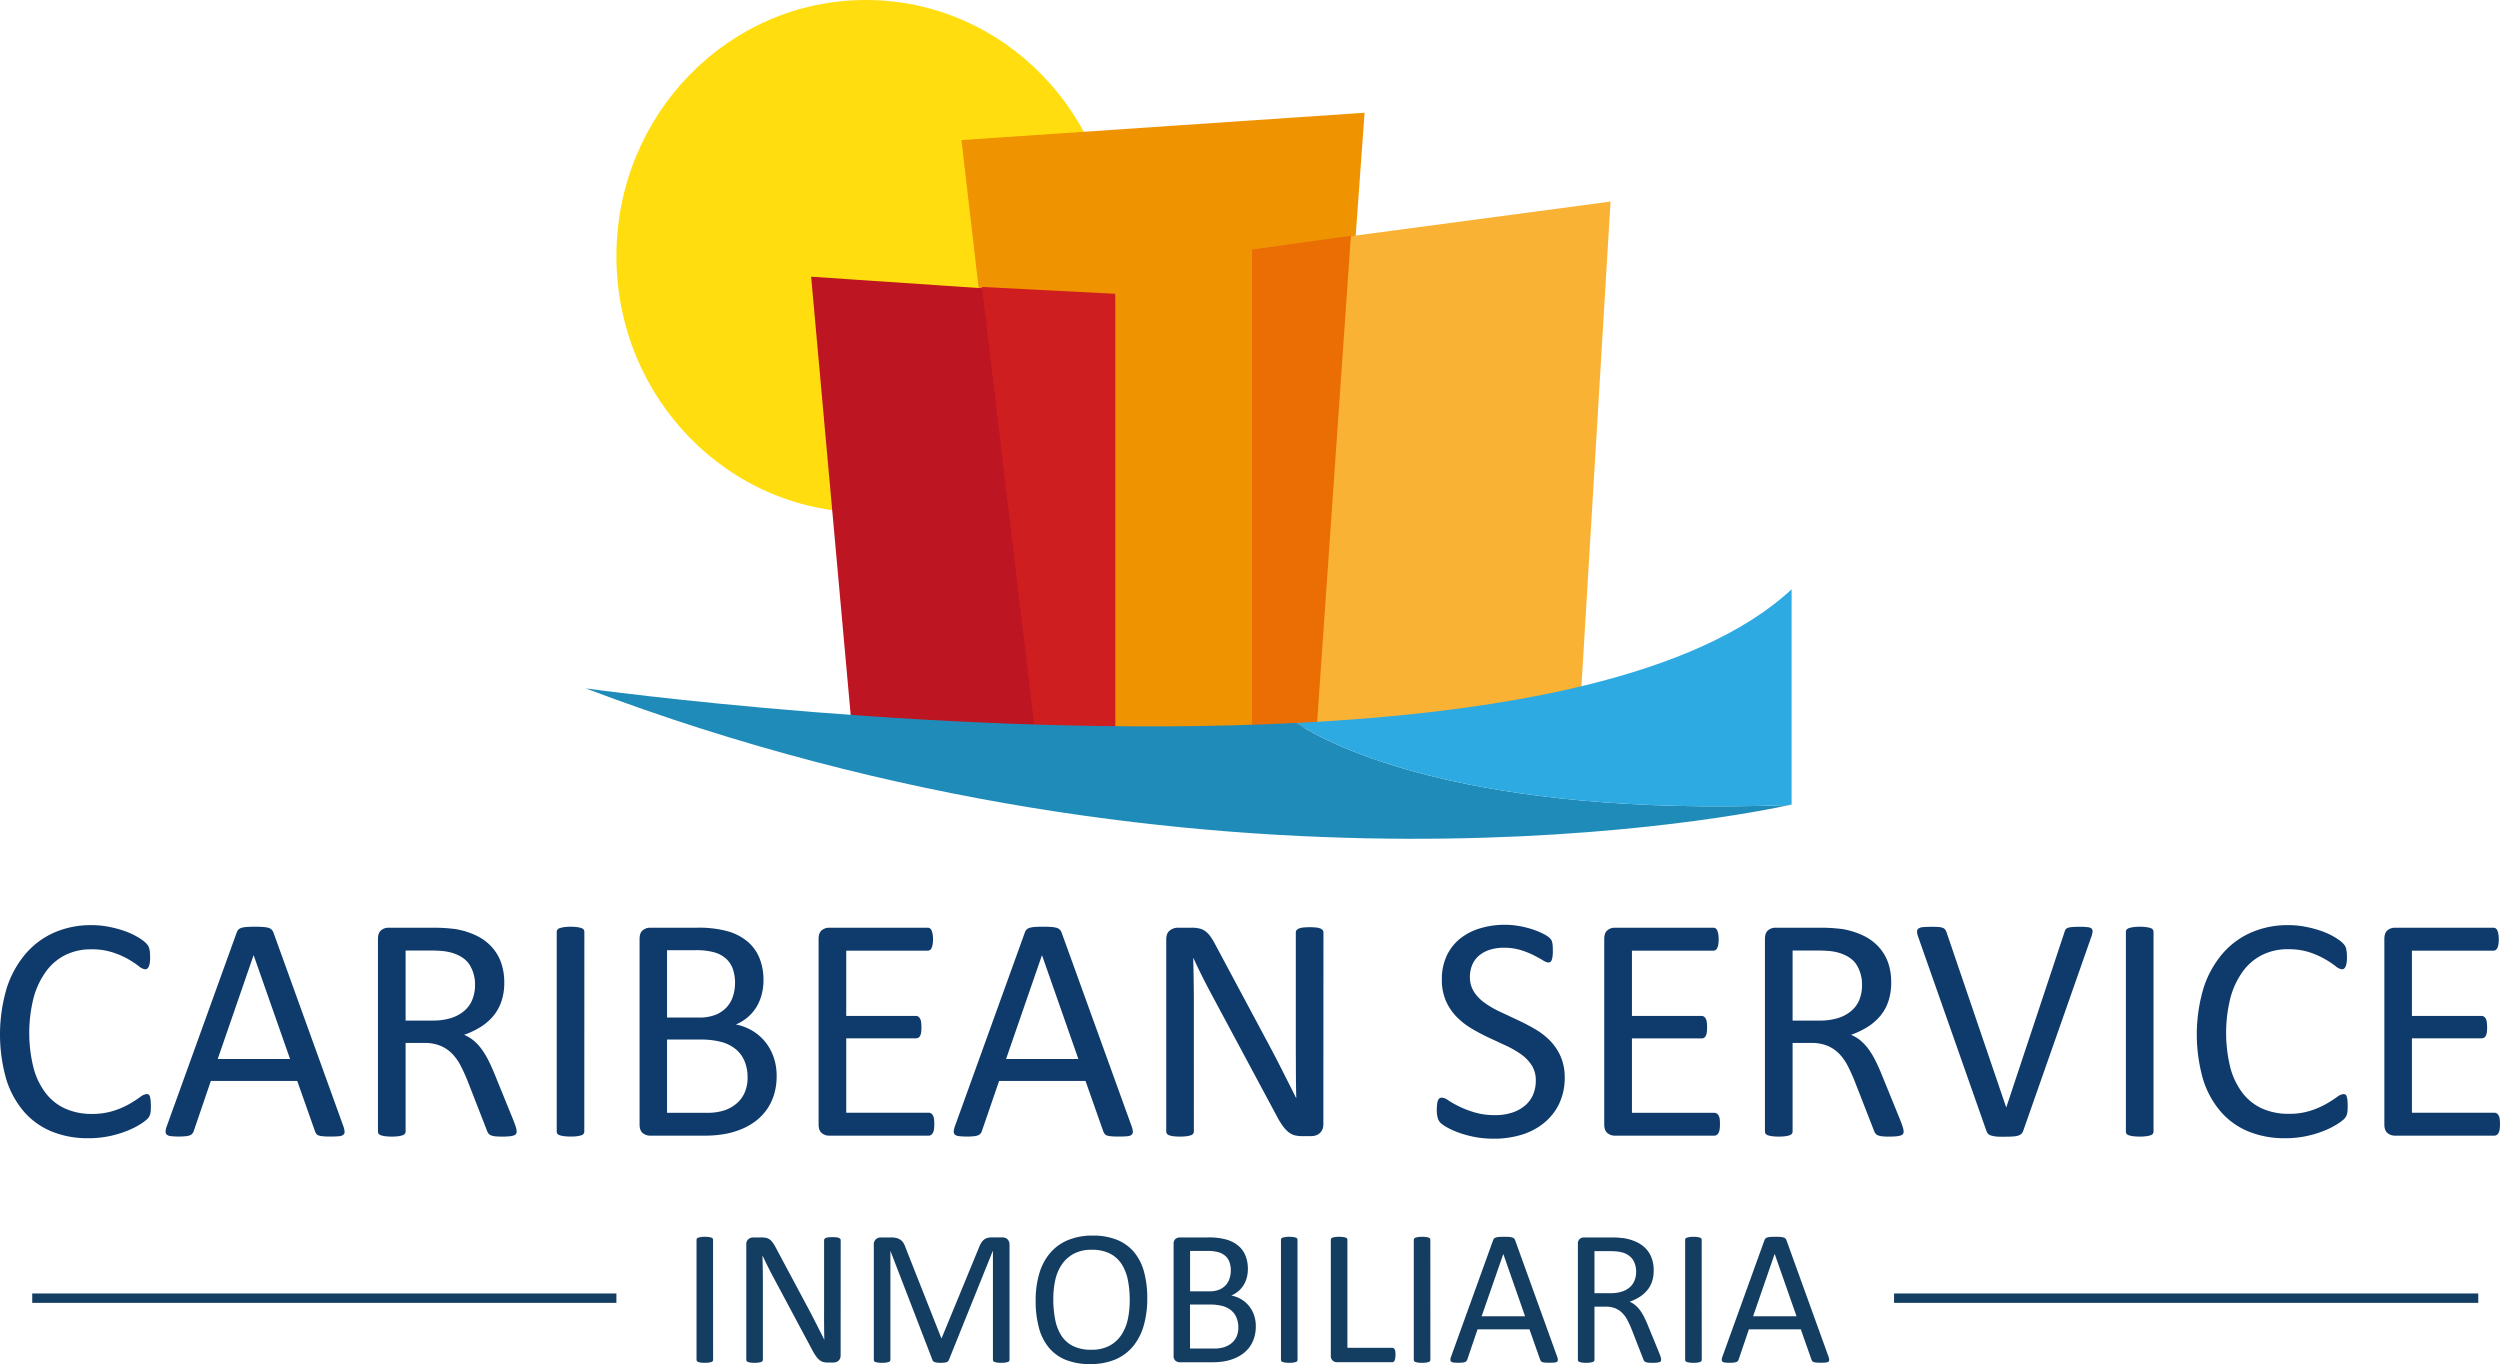 <svg id="Capa_1" data-name="Capa 1" xmlns="http://www.w3.org/2000/svg" width="1330.78" height="726.12" viewBox="0 0 1330.78 726.12"><defs><style>.cls-1{fill:#ffdd0f;}.cls-2{fill:#f09300;}.cls-3{fill:#bd1522;}.cls-4{fill:#cf1e20;}.cls-5{fill:#fab234;}.cls-6{fill:#eb6e04;}.cls-7{fill:#1f8bb9;}.cls-8{fill:#2daae2;}.cls-9{isolation:isolate;}.cls-10{fill:#0e3a6c;}.cls-11{fill:#143d62;}.cls-12{fill:none;stroke:#143d62;stroke-miterlimit:10;stroke-width:5px;}</style></defs><title>logo_vertical</title><g id="Capa_2" data-name="Capa 2"><ellipse class="cls-1" cx="460.87" cy="136.39" rx="132.75" ry="136.39"/><polygon class="cls-2" points="511.79 74.56 726.38 60.01 702.73 387.34 548.16 387.34 511.79 74.56"/><polygon class="cls-3" points="453.6 389.16 431.78 147.3 593.62 158.21 593.62 396.43 453.6 389.16"/><polygon class="cls-4" points="522.7 152.75 593.62 156.39 593.62 396.43 551.8 396.43 522.7 152.75"/><polygon class="cls-5" points="666.36 132.75 857.31 107.29 840.94 380.07 666.36 389.16 666.36 132.75"/><polygon class="cls-6" points="666.36 132.75 719.1 125.48 700.92 387.34 666.36 387.34 666.36 132.75"/><path class="cls-7" d="M960.77,428.53c-20.91,4.6-308.06,64-640.71-62.1,0,0,197.23,27.48,378.19,18.4C717.36,397.25,790.06,434.91,960.77,428.53Z" transform="translate(-8.3)"/><path class="cls-8" d="M962,313.69V428.26l-1.22.27c-170.71,6.38-243.41-31.28-262.52-43.7C808.06,379.34,911.85,360.39,962,313.69Z" transform="translate(-8.3)"/><g class="cls-9"><g class="cls-9"><path class="cls-10" d="M88.62,588.87c0,.91,0,1.71-.08,2.39a10.37,10.37,0,0,1-.3,1.8,6.33,6.33,0,0,1-.56,1.37,7.57,7.57,0,0,1-1.2,1.45,25,25,0,0,1-3.59,2.61,42.86,42.86,0,0,1-6.8,3.42,57,57,0,0,1-9.32,2.82,53.74,53.74,0,0,1-11.51,1.16A50.54,50.54,0,0,1,35.8,602.3,39.33,39.33,0,0,1,21,591.69a48.45,48.45,0,0,1-9.41-17.32,87,87,0,0,1,.26-48.29,53.31,53.31,0,0,1,10-18.27,42.82,42.82,0,0,1,15.36-11.42A48.67,48.67,0,0,1,57,492.46a47.74,47.74,0,0,1,9.32.9,58.72,58.72,0,0,1,8.39,2.27,38,38,0,0,1,6.84,3.16,23.12,23.12,0,0,1,4.15,2.95,10.45,10.45,0,0,1,1.5,1.75,6.18,6.18,0,0,1,.55,1.42,13.33,13.33,0,0,1,.35,1.92,25.2,25.2,0,0,1,.12,2.65,20.07,20.07,0,0,1-.17,2.91,7.93,7.93,0,0,1-.51,2,3.16,3.16,0,0,1-.82,1.2,1.76,1.76,0,0,1-1.16.38,6.43,6.43,0,0,1-3.36-1.66,53,53,0,0,0-5.54-3.68A45,45,0,0,0,68.37,507a36.08,36.08,0,0,0-11.65-1.67,30.44,30.44,0,0,0-13.46,2.95,28.41,28.41,0,0,0-10.36,8.69,42.63,42.63,0,0,0-6.67,14,76.81,76.81,0,0,0-.08,37.47,38.42,38.42,0,0,0,6.53,13.51,27.33,27.33,0,0,0,10.45,8.22,33.93,33.93,0,0,0,14,2.78,36.86,36.86,0,0,0,11.56-1.63,44.76,44.76,0,0,0,8.43-3.63A67.18,67.18,0,0,0,82.86,584a6.83,6.83,0,0,1,3.53-1.62,2,2,0,0,1,1,.25,1.85,1.85,0,0,1,.69,1,8.65,8.65,0,0,1,.38,2A32.08,32.08,0,0,1,88.62,588.87Z" transform="translate(-8.3)"/><path class="cls-10" d="M191,599.3a10.85,10.85,0,0,1,.72,3,2.07,2.07,0,0,1-.64,1.75,4.1,4.1,0,0,1-2.27.77,39.53,39.53,0,0,1-4.23.17c-1.77,0-3.18,0-4.23-.13a9.34,9.34,0,0,1-2.4-.42,2.54,2.54,0,0,1-1.2-.82,6.56,6.56,0,0,1-.72-1.28l-9.5-26.94h-46L111.46,602a4.76,4.76,0,0,1-.68,1.33,3.41,3.41,0,0,1-1.24.94,7.82,7.82,0,0,1-2.31.55,34.36,34.36,0,0,1-3.9.17,32,32,0,0,1-4.06-.21,4.07,4.07,0,0,1-2.22-.81,2.17,2.17,0,0,1-.6-1.76,10.46,10.46,0,0,1,.73-3L134.3,496.39a4.46,4.46,0,0,1,.9-1.53,3.72,3.72,0,0,1,1.62-.95,13.19,13.19,0,0,1,2.74-.47c1.11-.08,2.52-.13,4.24-.13s3.33.05,4.53.13a14.23,14.23,0,0,1,2.91.47,3.83,3.83,0,0,1,1.71,1,4.58,4.58,0,0,1,.94,1.58Zm-47.65-90.76h-.09l-19.07,55.18H162.7Z" transform="translate(-8.3)"/><path class="cls-10" d="M283.32,602.3a2.64,2.64,0,0,1-.26,1.19,2,2,0,0,1-1.11.86,9.3,9.3,0,0,1-2.4.51,37.36,37.36,0,0,1-4.1.17,30.06,30.06,0,0,1-3.64-.17,8.1,8.1,0,0,1-2.27-.55,3.15,3.15,0,0,1-1.32-1.07,6.81,6.81,0,0,1-.82-1.71l-10.17-26.09q-1.8-4.46-3.73-8.17a26.49,26.49,0,0,0-4.57-6.42,18.78,18.78,0,0,0-6.25-4.19,22.35,22.35,0,0,0-8.64-1.5h-9.83V602.3a1.91,1.91,0,0,1-.39,1.19,2.54,2.54,0,0,1-1.2.82,11.53,11.53,0,0,1-2.22.51,30.11,30.11,0,0,1-7.1,0,12.79,12.79,0,0,1-2.27-.51,2.27,2.27,0,0,1-1.2-.82,2.16,2.16,0,0,1-.34-1.19V499.82c0-2.23.59-3.78,1.76-4.67a6,6,0,0,1,3.72-1.32h23.52c2.79,0,5.12.07,7,.21s3.52.3,5,.47A42.21,42.21,0,0,1,261.8,498a27,27,0,0,1,8.26,6.07,24.66,24.66,0,0,1,5,8.43A31.51,31.51,0,0,1,276.73,523a30.75,30.75,0,0,1-1.5,10,24.15,24.15,0,0,1-4.32,7.79,28.41,28.41,0,0,1-6.76,5.86,43.5,43.5,0,0,1-8.81,4.19,20.63,20.63,0,0,1,5,3,25,25,0,0,1,4.15,4.4,40.53,40.53,0,0,1,3.64,5.9q1.71,3.35,3.42,7.53l9.92,24.38c.8,2.05,1.31,3.49,1.54,4.32A7.84,7.84,0,0,1,283.32,602.3Zm-22.16-77.76a19.79,19.79,0,0,0-2.91-11q-2.91-4.5-9.75-6.46a27.7,27.7,0,0,0-4.83-.86q-2.7-.25-7.06-.25h-12.4v37.29h14.37a31.94,31.94,0,0,0,10-1.41,20,20,0,0,0,7.06-3.93,15.34,15.34,0,0,0,4.14-5.95A20.28,20.28,0,0,0,261.16,524.54Z" transform="translate(-8.3)"/><path class="cls-10" d="M319.33,602.3a2.16,2.16,0,0,1-.34,1.19,2.27,2.27,0,0,1-1.2.82,12.79,12.79,0,0,1-2.27.51A24.76,24.76,0,0,1,312,605a25,25,0,0,1-3.51-.21,12.72,12.72,0,0,1-2.31-.51,2.2,2.2,0,0,1-1.19-.82,2.08,2.08,0,0,1-.34-1.19V496.05a1.9,1.9,0,0,1,.38-1.19,2.52,2.52,0,0,1,1.28-.82,14,14,0,0,1,2.31-.51,23.24,23.24,0,0,1,3.38-.22,24.58,24.58,0,0,1,3.55.22,12.79,12.79,0,0,1,2.27.51,2.27,2.27,0,0,1,1.2.82,2.16,2.16,0,0,1,.34,1.19Z" transform="translate(-8.3)"/><path class="cls-10" d="M421.72,572.78a33.46,33.46,0,0,1-1.32,9.63,28.81,28.81,0,0,1-3.72,7.91,27.69,27.69,0,0,1-5.78,6.16,33.36,33.36,0,0,1-7.61,4.45,43.6,43.6,0,0,1-9.07,2.69,61,61,0,0,1-11.08.9H354.23a6,6,0,0,1-3.72-1.33q-1.75-1.32-1.76-4.66V499.82c0-2.23.59-3.78,1.76-4.67a6.09,6.09,0,0,1,3.72-1.32h25.15a58.5,58.5,0,0,1,16.25,1.88,28.71,28.71,0,0,1,10.57,5.48,22.65,22.65,0,0,1,6.37,8.81,31,31,0,0,1,2.14,11.8,30,30,0,0,1-.94,7.53A25.34,25.34,0,0,1,411,536a22.9,22.9,0,0,1-4.62,5.43,24.23,24.23,0,0,1-6.38,3.93,27,27,0,0,1,8.47,3.13,25.59,25.59,0,0,1,6.89,5.77,26.92,26.92,0,0,1,4.66,8.21A30.13,30.13,0,0,1,421.72,572.78Zm-22.15-49.52a22.48,22.48,0,0,0-1.11-7.28,13.52,13.52,0,0,0-3.5-5.51,15.75,15.75,0,0,0-6.23-3.47,35.4,35.4,0,0,0-10.16-1.2H363.38v35.85h16.73a23.76,23.76,0,0,0,9.22-1.5,16.63,16.63,0,0,0,5.8-4,15.52,15.52,0,0,0,3.37-5.9A23.11,23.11,0,0,0,399.57,523.26Zm6.67,50.38a22.48,22.48,0,0,0-1.58-8.73,16.6,16.6,0,0,0-4.61-6.33,20.44,20.44,0,0,0-7.6-3.89A42.07,42.07,0,0,0,381,553.37H363.38v39h21.35a29.34,29.34,0,0,0,8.79-1.19,19.68,19.68,0,0,0,6.61-3.55,16.33,16.33,0,0,0,4.49-5.86A19.21,19.21,0,0,0,406.24,573.64Z" transform="translate(-8.3)"/><path class="cls-10" d="M505.64,598.45a19.22,19.22,0,0,1-.17,2.69,6,6,0,0,1-.6,1.93,3,3,0,0,1-1,1.11,2.29,2.29,0,0,1-1.24.34H449.52a6,6,0,0,1-3.72-1.33q-1.76-1.32-1.75-4.66V499.82c0-2.23.58-3.78,1.75-4.67a6.09,6.09,0,0,1,3.72-1.32h52.53a2.19,2.19,0,0,1,2.13,1.45,8.6,8.6,0,0,1,.56,1.93,16.33,16.33,0,0,1,.21,2.86,15.26,15.26,0,0,1-.21,2.7,7.55,7.55,0,0,1-.56,1.88,2.39,2.39,0,0,1-.89,1.07,2.34,2.34,0,0,1-1.24.34H458.76v34.73h37.13a2.12,2.12,0,0,1,1.24.39,3.09,3.09,0,0,1,.94,1.07,5.47,5.47,0,0,1,.55,1.88,19.4,19.4,0,0,1,.17,2.82,16.91,16.91,0,0,1-.17,2.65,5.47,5.47,0,0,1-.55,1.8,2.41,2.41,0,0,1-.94,1,2.58,2.58,0,0,1-1.24.3H458.76v39.61h43.88a2.29,2.29,0,0,1,1.24.34,3,3,0,0,1,1,1.07,5.4,5.4,0,0,1,.6,1.88A20.76,20.76,0,0,1,505.64,598.45Z" transform="translate(-8.3)"/><path class="cls-10" d="M610.6,599.3a10.93,10.93,0,0,1,.73,3,2.11,2.11,0,0,1-.65,1.75,4.06,4.06,0,0,1-2.26.77,39.86,39.86,0,0,1-4.24.17c-1.77,0-3.18,0-4.23-.13a9.34,9.34,0,0,1-2.4-.42,2.46,2.46,0,0,1-1.19-.82,6.55,6.55,0,0,1-.73-1.28l-9.5-26.94h-46L531,602a4.51,4.51,0,0,1-.68,1.33,3.41,3.41,0,0,1-1.24.94,7.66,7.66,0,0,1-2.31.55,34.29,34.29,0,0,1-3.89.17,32.08,32.08,0,0,1-4.07-.21,4.07,4.07,0,0,1-2.22-.81,2.17,2.17,0,0,1-.6-1.76,10.46,10.46,0,0,1,.73-3l37.12-102.83a4.46,4.46,0,0,1,.9-1.53,3.71,3.71,0,0,1,1.63-.95,13,13,0,0,1,2.74-.47c1.11-.08,2.52-.13,4.23-.13s3.34.05,4.53.13a14.23,14.23,0,0,1,2.91.47,3.83,3.83,0,0,1,1.71,1,4.58,4.58,0,0,1,.94,1.58ZM563,508.54h-.08l-19.08,55.18h38.49Z" transform="translate(-8.3)"/><path class="cls-10" d="M712.74,598.45a6.74,6.74,0,0,1-.58,2.91,5.69,5.69,0,0,1-3.58,3.07,8,8,0,0,1-2.3.35h-4.87a15.52,15.52,0,0,1-4-.47,9.23,9.23,0,0,1-3.28-1.71,17.55,17.55,0,0,1-3.09-3.38,44.55,44.55,0,0,1-3.29-5.48l-33.77-63q-2.64-4.87-5.34-10.22t-5-10.39h-.17q.16,6.15.25,12.57t.09,12.75V602.3a2.08,2.08,0,0,1-.36,1.15,2.3,2.3,0,0,1-1.22.86,12.65,12.65,0,0,1-2.26.51,30.37,30.37,0,0,1-7.13,0,11.59,11.59,0,0,1-2.21-.51,2.28,2.28,0,0,1-1.17-.86,2.08,2.08,0,0,1-.36-1.15V500.16c0-2.28.64-3.91,1.94-4.88a6.91,6.91,0,0,1,4.24-1.45h7.24a17.87,17.87,0,0,1,4.28.43,8.72,8.72,0,0,1,3.09,1.41,12.36,12.36,0,0,1,2.65,2.73,36.3,36.3,0,0,1,2.68,4.41l26,48.59q2.4,4.46,4.63,8.68t4.3,8.34q2.07,4.11,4.09,8.09t4,8h.09q-.18-6.75-.21-14.07c0-4.88-.05-9.56-.05-14.07V496.31a1.89,1.89,0,0,1,.36-1.11,3,3,0,0,1,1.22-.9,8.08,8.08,0,0,1,2.26-.56,32.22,32.22,0,0,1,3.65-.17,30.5,30.5,0,0,1,3.43.17,7.48,7.48,0,0,1,2.26.56,3.09,3.09,0,0,1,1.18.9,1.89,1.89,0,0,1,.36,1.11Z" transform="translate(-8.3)"/><path class="cls-10" d="M841.22,573.47a32.12,32.12,0,0,1-2.87,13.86,29.7,29.7,0,0,1-8,10.3,34.53,34.53,0,0,1-12,6.38,50,50,0,0,1-14.84,2.13,53.69,53.69,0,0,1-10.31-.93,56.24,56.24,0,0,1-8.47-2.32,40.52,40.52,0,0,1-6.24-2.82,16.66,16.66,0,0,1-3.51-2.48A6.25,6.25,0,0,1,773.6,595a15,15,0,0,1-.47-4.23,22.42,22.42,0,0,1,.17-3.12,7.31,7.31,0,0,1,.51-2,2.23,2.23,0,0,1,.86-1.07,2.32,2.32,0,0,1,1.2-.3,7,7,0,0,1,3.37,1.45,53,53,0,0,0,13.86,6.37,37.7,37.7,0,0,0,11.17,1.5,28.56,28.56,0,0,0,8.76-1.28,20.65,20.65,0,0,0,6.85-3.64,15.63,15.63,0,0,0,4.4-5.77,18.74,18.74,0,0,0,1.54-7.79,14.58,14.58,0,0,0-2.14-8,21.58,21.58,0,0,0-5.64-5.86,50.17,50.17,0,0,0-8-4.62l-9.2-4.27a102.45,102.45,0,0,1-9.15-4.84,38.39,38.39,0,0,1-8-6.24,28.9,28.9,0,0,1-5.69-8.43,27.91,27.91,0,0,1-2.18-11.59,29,29,0,0,1,2.52-12.36,25.47,25.47,0,0,1,7-9.11,31.33,31.33,0,0,1,10.7-5.6,45,45,0,0,1,13.38-1.93,43.28,43.28,0,0,1,7.4.65,48.69,48.69,0,0,1,7,1.71,39.4,39.4,0,0,1,5.86,2.39,15.7,15.7,0,0,1,3.38,2.14,7,7,0,0,1,1.07,1.28,4.91,4.91,0,0,1,.42,1.2,11.7,11.7,0,0,1,.26,1.75c.06.69.08,1.57.08,2.66s0,1.93-.12,2.73a10.85,10.85,0,0,1-.39,2,2.39,2.39,0,0,1-.73,1.2,1.62,1.62,0,0,1-1.06.39,6.9,6.9,0,0,1-3-1.2q-2-1.2-4.91-2.7a43.55,43.55,0,0,0-6.89-2.73,29.86,29.86,0,0,0-8.94-1.24,23.5,23.5,0,0,0-8,1.24,16.45,16.45,0,0,0-5.65,3.29,13,13,0,0,0-3.33,4.88,16.17,16.17,0,0,0-1.12,6,14.5,14.5,0,0,0,2.14,8,21.91,21.91,0,0,0,5.69,5.9,50.93,50.93,0,0,0,8.09,4.71l9.23,4.32q4.71,2.17,9.24,4.79a38.41,38.41,0,0,1,8.09,6.16,28.19,28.19,0,0,1,5.73,8.38A27.63,27.63,0,0,1,841.22,573.47Z" transform="translate(-8.3)"/><path class="cls-10" d="M923.85,598.45a17.81,17.81,0,0,1-.17,2.69,5.55,5.55,0,0,1-.6,1.93,2.92,2.92,0,0,1-1,1.11,2.29,2.29,0,0,1-1.24.34H867.74a6,6,0,0,1-3.72-1.33q-1.75-1.32-1.76-4.66V499.82c0-2.23.59-3.78,1.76-4.67a6,6,0,0,1,3.72-1.32h52.52a2.29,2.29,0,0,1,1.24.34,2.43,2.43,0,0,1,.9,1.11,9.16,9.16,0,0,1,.56,1.93,16.33,16.33,0,0,1,.21,2.86,15.26,15.26,0,0,1-.21,2.7,8,8,0,0,1-.56,1.88,2.47,2.47,0,0,1-.9,1.07,2.29,2.29,0,0,1-1.24.34H877v34.73H914.1a2.1,2.1,0,0,1,1.24.39,3,3,0,0,1,.94,1.07,5.45,5.45,0,0,1,.56,1.88A20.92,20.92,0,0,1,917,547a18.22,18.22,0,0,1-.17,2.65,5.46,5.46,0,0,1-.56,1.8,2.35,2.35,0,0,1-.94,1,2.56,2.56,0,0,1-1.24.3H877v39.61h43.88a2.29,2.29,0,0,1,1.24.34,2.93,2.93,0,0,1,1,1.07,5,5,0,0,1,.6,1.88A19.3,19.3,0,0,1,923.85,598.45Z" transform="translate(-8.3)"/><path class="cls-10" d="M1021.63,602.3a2.64,2.64,0,0,1-.26,1.19,2,2,0,0,1-1.11.86,9.3,9.3,0,0,1-2.4.51,37.24,37.24,0,0,1-4.1.17,30.06,30.06,0,0,1-3.64-.17,7.93,7.93,0,0,1-2.26-.55,3.18,3.18,0,0,1-1.33-1.07,6.81,6.81,0,0,1-.81-1.71l-10.18-26.09q-1.8-4.46-3.72-8.17a26.52,26.52,0,0,0-4.58-6.42,18.84,18.84,0,0,0-6.24-4.19,22.42,22.42,0,0,0-8.64-1.5h-9.84V602.3a1.91,1.91,0,0,1-.39,1.19,2.46,2.46,0,0,1-1.19.82,11.85,11.85,0,0,1-2.23.51,30.11,30.11,0,0,1-7.1,0,12.79,12.79,0,0,1-2.27-.51,2.2,2.2,0,0,1-1.19-.82,2.08,2.08,0,0,1-.35-1.19V499.82c0-2.23.59-3.78,1.76-4.67a6.09,6.09,0,0,1,3.72-1.32H976.8c2.8,0,5.12.07,7,.21s3.52.3,5,.47a42.1,42.1,0,0,1,11.33,3.51,27,27,0,0,1,8.26,6.07,24.66,24.66,0,0,1,5,8.43A31.26,31.26,0,0,1,1015,523a30.75,30.75,0,0,1-1.5,10,23.78,23.78,0,0,1-4.32,7.79,28.56,28.56,0,0,1-6.75,5.86,43.75,43.75,0,0,1-8.81,4.19,21,21,0,0,1,5,3,25.77,25.77,0,0,1,4.15,4.4,41.4,41.4,0,0,1,3.63,5.9q1.71,3.35,3.42,7.53l9.93,24.38c.79,2.05,1.31,3.49,1.54,4.32A8.23,8.23,0,0,1,1021.63,602.3Zm-22.16-77.76a19.79,19.79,0,0,0-2.91-11c-1.93-3-5.19-5.15-9.75-6.46a27.36,27.36,0,0,0-4.83-.86q-2.7-.25-7.06-.25h-12.4v37.29h14.37a31.9,31.9,0,0,0,10.05-1.41,19.89,19.89,0,0,0,7.06-3.93,15.47,15.47,0,0,0,4.15-5.95A20.49,20.49,0,0,0,999.47,524.54Z" transform="translate(-8.3)"/><path class="cls-10" d="M1085.27,602a4.06,4.06,0,0,1-.94,1.54,4,4,0,0,1-1.67.94,11.78,11.78,0,0,1-2.74.47c-1.11.09-2.49.13-4.14.13-1.26,0-2.36,0-3.3,0a19.68,19.68,0,0,1-2.44-.21,16.91,16.91,0,0,1-1.75-.39,4.73,4.73,0,0,1-1.24-.55,2.75,2.75,0,0,1-.81-.82,5.87,5.87,0,0,1-.56-1.15L1029.5,499.05a10.58,10.58,0,0,1-.73-3,2,2,0,0,1,.73-1.75,4.83,4.83,0,0,1,2.48-.77q1.71-.18,4.62-.18c1.59,0,2.86.05,3.8.13a7.68,7.68,0,0,1,2.19.47,2.73,2.73,0,0,1,1.15.9,7.07,7.07,0,0,1,.73,1.41l31.73,93.16h.09l30.88-93a6.42,6.42,0,0,1,.6-1.53,2.32,2.32,0,0,1,1.2-.95,9,9,0,0,1,2.39-.47c1-.08,2.4-.13,4.11-.13a32.44,32.44,0,0,1,4.19.22,3.47,3.47,0,0,1,2.09.81,2.09,2.09,0,0,1,.43,1.76,13.29,13.29,0,0,1-.81,3Z" transform="translate(-8.3)"/><path class="cls-10" d="M1154.65,602.3a2.08,2.08,0,0,1-.35,1.19,2.28,2.28,0,0,1-1.19.82,12.79,12.79,0,0,1-2.27.51,29.77,29.77,0,0,1-7.06,0,12.72,12.72,0,0,1-2.31-.51,2.27,2.27,0,0,1-1.2-.82,2.16,2.16,0,0,1-.34-1.19V496.05a1.91,1.91,0,0,1,.39-1.19,2.48,2.48,0,0,1,1.28-.82,14,14,0,0,1,2.31-.51,23.24,23.24,0,0,1,3.38-.22,24.68,24.68,0,0,1,3.55.22,12.79,12.79,0,0,1,2.27.51,2.28,2.28,0,0,1,1.19.82,2.08,2.08,0,0,1,.35,1.19Z" transform="translate(-8.3)"/><path class="cls-10" d="M1258,588.87c0,.91,0,1.71-.08,2.39a10.37,10.37,0,0,1-.3,1.8,6.33,6.33,0,0,1-.56,1.37,7.57,7.57,0,0,1-1.2,1.45,25,25,0,0,1-3.59,2.61,42.86,42.86,0,0,1-6.8,3.42,57,57,0,0,1-9.32,2.82,53.74,53.74,0,0,1-11.51,1.16,50.54,50.54,0,0,1-19.46-3.59,39.33,39.33,0,0,1-14.8-10.61,48.29,48.29,0,0,1-9.41-17.32,87,87,0,0,1,.26-48.29,53.31,53.31,0,0,1,10-18.27,42.82,42.82,0,0,1,15.36-11.42,48.67,48.67,0,0,1,19.8-3.93,47.74,47.74,0,0,1,9.32.9,58.72,58.72,0,0,1,8.39,2.27,38,38,0,0,1,6.84,3.16,23.12,23.12,0,0,1,4.15,2.95,10.45,10.45,0,0,1,1.5,1.75,6.18,6.18,0,0,1,.55,1.42,13.44,13.44,0,0,1,.34,1.92,22.53,22.53,0,0,1,.13,2.65,20.07,20.07,0,0,1-.17,2.91,8.38,8.38,0,0,1-.51,2,3.27,3.27,0,0,1-.82,1.2,1.78,1.78,0,0,1-1.16.38,6.39,6.39,0,0,1-3.36-1.66,53,53,0,0,0-5.54-3.68,45,45,0,0,0-8.26-3.68,36.08,36.08,0,0,0-11.65-1.67,30.44,30.44,0,0,0-13.46,2.95,28.41,28.41,0,0,0-10.36,8.69,42.63,42.63,0,0,0-6.67,14,77,77,0,0,0-.09,37.47,38.6,38.6,0,0,0,6.54,13.51,27.33,27.33,0,0,0,10.45,8.22,33.93,33.93,0,0,0,14,2.78,36.86,36.86,0,0,0,11.56-1.63,44.76,44.76,0,0,0,8.43-3.63,67.18,67.18,0,0,0,5.72-3.64,6.83,6.83,0,0,1,3.53-1.62,2,2,0,0,1,1,.25,1.79,1.79,0,0,1,.68,1,8.09,8.09,0,0,1,.39,2A32.08,32.08,0,0,1,1258,588.87Z" transform="translate(-8.3)"/><path class="cls-10" d="M1339.07,598.45a17.81,17.81,0,0,1-.17,2.69,5.55,5.55,0,0,1-.6,1.93,2.92,2.92,0,0,1-1,1.11,2.29,2.29,0,0,1-1.24.34H1283a6,6,0,0,1-3.72-1.33q-1.76-1.32-1.76-4.66V499.82c0-2.23.59-3.78,1.76-4.67a6.09,6.09,0,0,1,3.72-1.32h52.52a2.29,2.29,0,0,1,1.24.34,2.43,2.43,0,0,1,.9,1.11,9.16,9.16,0,0,1,.56,1.93,16.33,16.33,0,0,1,.21,2.86,15.26,15.26,0,0,1-.21,2.7,8,8,0,0,1-.56,1.88,2.47,2.47,0,0,1-.9,1.07,2.29,2.29,0,0,1-1.24.34H1292.2v34.73h37.12a2.1,2.1,0,0,1,1.24.39,3,3,0,0,1,.94,1.07,5.45,5.45,0,0,1,.56,1.88,20.92,20.92,0,0,1,.17,2.82,18.22,18.22,0,0,1-.17,2.65,5.46,5.46,0,0,1-.56,1.8,2.35,2.35,0,0,1-.94,1,2.56,2.56,0,0,1-1.24.3H1292.2v39.61h43.88a2.29,2.29,0,0,1,1.24.34,2.93,2.93,0,0,1,1,1.07,5,5,0,0,1,.6,1.88A19.3,19.3,0,0,1,1339.07,598.45Z" transform="translate(-8.3)"/></g></g><g class="cls-9"><path class="cls-11" d="M387.89,723.8a1.29,1.29,0,0,1-.2.72,1.38,1.38,0,0,1-.72.49,8.21,8.21,0,0,1-1.36.31,17.35,17.35,0,0,1-4.24,0A8,8,0,0,1,380,725a1.3,1.3,0,0,1-.72-.49,1.22,1.22,0,0,1-.21-.72V660a1.21,1.21,0,0,1,.23-.72,1.6,1.6,0,0,1,.77-.49,9.07,9.07,0,0,1,1.39-.3,13.13,13.13,0,0,1,2-.13,14.09,14.09,0,0,1,2.13.13,8.34,8.34,0,0,1,1.36.3,1.43,1.43,0,0,1,.72.49,1.34,1.34,0,0,1,.2.72Z" transform="translate(-8.3)"/><path class="cls-11" d="M455.78,721.49a4,4,0,0,1-.35,1.75,3.46,3.46,0,0,1-.9,1.18,3.52,3.52,0,0,1-1.25.67,5.06,5.06,0,0,1-1.38.2H449a9.2,9.2,0,0,1-2.42-.28,5.38,5.38,0,0,1-2-1,10.3,10.3,0,0,1-1.86-2,26.86,26.86,0,0,1-2-3.29L420.5,680.88q-1.59-2.93-3.21-6.14c-1.07-2.14-2.08-4.22-3-6.24h-.11c.07,2.47.12,5,.16,7.55s.05,5.12.05,7.65v40.1a1.23,1.23,0,0,1-.22.7,1.37,1.37,0,0,1-.73.51,8.06,8.06,0,0,1-1.35.31,17.68,17.68,0,0,1-4.28,0,7.33,7.33,0,0,1-1.33-.31,1.4,1.4,0,0,1-.71-.51,1.3,1.3,0,0,1-.21-.7V662.5a3.44,3.44,0,0,1,1.16-2.93,4.18,4.18,0,0,1,2.55-.87h4.34a10.94,10.94,0,0,1,2.57.25,5.44,5.44,0,0,1,1.86.85,7.13,7.13,0,0,1,1.59,1.64,22.11,22.11,0,0,1,1.61,2.65l15.58,29.16q1.44,2.67,2.78,5.21t2.58,5l2.46,4.85q1.22,2.4,2.41,4.8h.05c-.07-2.7-.11-5.52-.13-8.44s0-5.74,0-8.45V660.18a1.16,1.16,0,0,1,.22-.66,1.66,1.66,0,0,1,.73-.54,4.63,4.63,0,0,1,1.36-.34,21,21,0,0,1,2.19-.1,20.12,20.12,0,0,1,2.06.1,4.25,4.25,0,0,1,1.35.34,1.71,1.71,0,0,1,.71.54,1.16,1.16,0,0,1,.22.66Z" transform="translate(-8.3)"/><path class="cls-11" d="M545.69,723.8a1.23,1.23,0,0,1-.22.72,1.36,1.36,0,0,1-.74.49,8.57,8.57,0,0,1-1.35.31,15.06,15.06,0,0,1-2.14.13,15.45,15.45,0,0,1-2.09-.13,7.68,7.68,0,0,1-1.37-.31,1.42,1.42,0,0,1-.72-.49,1.22,1.22,0,0,1-.21-.72V665.94h-.1l-23.41,58.12a1.84,1.84,0,0,1-.44.62,2.32,2.32,0,0,1-.82.43,6,6,0,0,1-1.29.26,17.63,17.63,0,0,1-1.77.08,13.93,13.93,0,0,1-1.85-.11,6,6,0,0,1-1.28-.28,2.39,2.39,0,0,1-.8-.43,1.4,1.4,0,0,1-.38-.57l-22.39-58.12h-.05V723.8a1.22,1.22,0,0,1-.21.72,1.4,1.4,0,0,1-.74.49,8.52,8.52,0,0,1-1.38.31,15.58,15.58,0,0,1-2.16.13,15.27,15.27,0,0,1-2.12-.13,8.06,8.06,0,0,1-1.35-.31,1.29,1.29,0,0,1-.69-.49,1.37,1.37,0,0,1-.18-.72V662.7a3.72,3.72,0,0,1,1.15-3.08,3.92,3.92,0,0,1,2.55-.92h5.42a12.55,12.55,0,0,1,2.92.3,6.45,6.45,0,0,1,2.19,1,5.65,5.65,0,0,1,1.57,1.69,12.38,12.38,0,0,1,1.09,2.42l19,48.11h.26l19.77-48a14.26,14.26,0,0,1,1.25-2.62,6.72,6.72,0,0,1,1.49-1.72,5,5,0,0,1,1.8-.92,8.3,8.3,0,0,1,2.29-.28h5.69a4.54,4.54,0,0,1,1.48.23,2.93,2.93,0,0,1,1.2.72,3.66,3.66,0,0,1,.81,1.23,4.67,4.67,0,0,1,.32,1.82Z" transform="translate(-8.3)"/><path class="cls-11" d="M619,691.15a51.4,51.4,0,0,1-1.9,14.53,30.56,30.56,0,0,1-5.67,11,24.86,24.86,0,0,1-9.48,7,33.69,33.69,0,0,1-13.3,2.44,34.11,34.11,0,0,1-13-2.24,22.81,22.81,0,0,1-9-6.49,27.74,27.74,0,0,1-5.31-10.58,54.48,54.48,0,0,1-1.75-14.53A50.11,50.11,0,0,1,561.5,678a29.83,29.83,0,0,1,5.7-10.91,25.29,25.29,0,0,1,9.5-6.93,33.51,33.51,0,0,1,13.3-2.44,33.92,33.92,0,0,1,12.78,2.21,23.23,23.23,0,0,1,9.07,6.44,27.48,27.48,0,0,1,5.39,10.48A52.48,52.48,0,0,1,619,691.15Zm-9.35.61a51.85,51.85,0,0,0-1-10.5,24,24,0,0,0-3.33-8.42,16.13,16.13,0,0,0-6.23-5.57,21,21,0,0,0-9.64-2,19.77,19.77,0,0,0-9.64,2.15,18.2,18.2,0,0,0-6.34,5.76,23.9,23.9,0,0,0-3.48,8.39,46.52,46.52,0,0,0-1,10.09,55.6,55.6,0,0,0,1,10.78,24.07,24.07,0,0,0,3.28,8.5,15.78,15.78,0,0,0,6.18,5.55,21.24,21.24,0,0,0,9.72,2,20.07,20.07,0,0,0,9.74-2.15,17.41,17.41,0,0,0,6.36-5.83,24.74,24.74,0,0,0,3.44-8.5A49.33,49.33,0,0,0,609.66,691.76Z" transform="translate(-8.3)"/><path class="cls-11" d="M676.78,706.09a20,20,0,0,1-.8,5.78,17.45,17.45,0,0,1-2.23,4.75,16.64,16.64,0,0,1-3.47,3.69,20.16,20.16,0,0,1-4.57,2.67,26,26,0,0,1-5.44,1.62,36.66,36.66,0,0,1-6.65.54H636.26a3.57,3.57,0,0,1-2.23-.8,3.3,3.3,0,0,1-1-2.8V662.29a3.31,3.31,0,0,1,1-2.8,3.62,3.62,0,0,1,2.23-.79h15.1a34.69,34.69,0,0,1,9.75,1.13,17.21,17.21,0,0,1,6.35,3.28,13.57,13.57,0,0,1,3.82,5.29,18.48,18.48,0,0,1,1.28,7.09A17.53,17.53,0,0,1,672,680a14.83,14.83,0,0,1-1.67,4,13.68,13.68,0,0,1-2.77,3.27,14.94,14.94,0,0,1-3.83,2.36,16,16,0,0,1,5.09,1.87A15.42,15.42,0,0,1,673,695a16.15,16.15,0,0,1,2.8,4.93A18.14,18.14,0,0,1,676.78,706.09Zm-13.3-29.73a13.53,13.53,0,0,0-.67-4.36,8,8,0,0,0-2.1-3.32A9.5,9.5,0,0,0,657,666.6a21.06,21.06,0,0,0-6.1-.72h-9.11V687.4h10a14.25,14.25,0,0,0,5.53-.9,9.89,9.89,0,0,0,3.48-2.41,9.42,9.42,0,0,0,2-3.55A14,14,0,0,0,663.48,676.36Zm4,30.24a13.27,13.27,0,0,0-1-5.23,9.85,9.85,0,0,0-2.76-3.8,12.29,12.29,0,0,0-4.56-2.34,25.23,25.23,0,0,0-6.9-.8H641.76v23.42h12.81a17.47,17.47,0,0,0,5.28-.72,12,12,0,0,0,4-2.13,9.91,9.91,0,0,0,2.69-3.52A11.49,11.49,0,0,0,667.48,706.6Z" transform="translate(-8.3)"/><path class="cls-11" d="M699,723.8a1.22,1.22,0,0,1-.21.72,1.3,1.3,0,0,1-.72.49,8,8,0,0,1-1.36.31,15.32,15.32,0,0,1-2.13.13,15.5,15.5,0,0,1-2.1-.13,8.19,8.19,0,0,1-1.39-.31,1.38,1.38,0,0,1-.72-.49,1.29,1.29,0,0,1-.2-.72V660a1.15,1.15,0,0,1,.23-.72,1.56,1.56,0,0,1,.77-.49,9.18,9.18,0,0,1,1.38-.3,13.3,13.3,0,0,1,2-.13,13.91,13.91,0,0,1,2.13.13,8.1,8.1,0,0,1,1.36.3,1.35,1.35,0,0,1,.72.49,1.27,1.27,0,0,1,.21.72Z" transform="translate(-8.3)"/><path class="cls-11" d="M751.13,721.29A11.71,11.71,0,0,1,751,723a4,4,0,0,1-.33,1.18,1.76,1.76,0,0,1-.56.72,1.42,1.42,0,0,1-.8.23H720a3.57,3.57,0,0,1-2.23-.8,3.28,3.28,0,0,1-1.06-2.8V660a1.27,1.27,0,0,1,.21-.72,1.35,1.35,0,0,1,.72-.49,8.17,8.17,0,0,1,1.38-.3,14.26,14.26,0,0,1,2.11-.13,14,14,0,0,1,2.13.13,8.34,8.34,0,0,1,1.36.3,1.43,1.43,0,0,1,.72.49,1.26,1.26,0,0,1,.2.72v57.46h23.83a1.42,1.42,0,0,1,.8.23,1.79,1.79,0,0,1,.56.67,3.43,3.43,0,0,1,.33,1.15A12.26,12.26,0,0,1,751.13,721.29Z" transform="translate(-8.3)"/><path class="cls-11" d="M769.71,723.8a1.22,1.22,0,0,1-.2.72,1.38,1.38,0,0,1-.72.49,8,8,0,0,1-1.36.31,15.43,15.43,0,0,1-2.13.13,15.77,15.77,0,0,1-2.11-.13,8,8,0,0,1-1.38-.31,1.3,1.3,0,0,1-.72-.49,1.22,1.22,0,0,1-.21-.72V660a1.21,1.21,0,0,1,.23-.72,1.66,1.66,0,0,1,.77-.49,9.34,9.34,0,0,1,1.39-.3,13.22,13.22,0,0,1,2-.13,14,14,0,0,1,2.13.13,8.1,8.1,0,0,1,1.36.3,1.43,1.43,0,0,1,.72.49,1.26,1.26,0,0,1,.2.72Z" transform="translate(-8.3)"/><path class="cls-11" d="M837.13,722a6.25,6.25,0,0,1,.44,1.82,1.26,1.26,0,0,1-.38,1,2.44,2.44,0,0,1-1.36.46,24.31,24.31,0,0,1-2.55.11c-1.06,0-1.9,0-2.54-.08a5.74,5.74,0,0,1-1.44-.26,1.63,1.63,0,0,1-.72-.48,4.92,4.92,0,0,1-.43-.77l-5.7-16.18H794.82l-5.44,16a2.74,2.74,0,0,1-.41.8,2,2,0,0,1-.74.56,4.22,4.22,0,0,1-1.39.33,20.81,20.81,0,0,1-2.34.11,20,20,0,0,1-2.44-.13,2.48,2.48,0,0,1-1.33-.49,1.28,1.28,0,0,1-.36-1.05,6.25,6.25,0,0,1,.44-1.82l22.28-61.72a2.78,2.78,0,0,1,.54-.93,2.15,2.15,0,0,1,1-.56,7.5,7.5,0,0,1,1.64-.29c.67-.05,1.51-.07,2.54-.07s2,0,2.72.07a8.45,8.45,0,0,1,1.75.29,2.21,2.21,0,0,1,1,.59,2.7,2.7,0,0,1,.57.95Zm-28.6-54.48h0L797,700.65h23.11Z" transform="translate(-8.3)"/><path class="cls-11" d="M892.54,723.8a1.47,1.47,0,0,1-.16.72,1.18,1.18,0,0,1-.66.52,5.76,5.76,0,0,1-1.44.3,22.78,22.78,0,0,1-2.47.11,18.26,18.26,0,0,1-2.18-.11,4.36,4.36,0,0,1-1.36-.33,1.81,1.81,0,0,1-.79-.64,3.8,3.8,0,0,1-.49-1l-6.11-15.66q-1.08-2.67-2.24-4.9a15.59,15.59,0,0,0-2.74-3.85,11.36,11.36,0,0,0-3.75-2.52,13.47,13.47,0,0,0-5.19-.9h-5.9V723.8a1.17,1.17,0,0,1-.23.72,1.56,1.56,0,0,1-.72.49,7.47,7.47,0,0,1-1.34.31,15.32,15.32,0,0,1-2.13.13,15.54,15.54,0,0,1-2.13-.13,8.21,8.21,0,0,1-1.36-.31,1.38,1.38,0,0,1-.72-.49,1.22,1.22,0,0,1-.2-.72V662.29a3.31,3.31,0,0,1,1-2.8,3.62,3.62,0,0,1,2.23-.79h14.12c1.68,0,3.07,0,4.19.12s2.11.18,3,.29a25.21,25.21,0,0,1,6.81,2.1,16.21,16.21,0,0,1,5,3.65,14.49,14.49,0,0,1,3,5.06,18.78,18.78,0,0,1,1,6.29,18.56,18.56,0,0,1-.89,6,14.5,14.5,0,0,1-2.6,4.67,17.46,17.46,0,0,1-4.05,3.52,26.12,26.12,0,0,1-5.29,2.51,12.56,12.56,0,0,1,3,1.83,15,15,0,0,1,2.49,2.64,25.56,25.56,0,0,1,2.18,3.54c.68,1.34,1.37,2.85,2.05,4.52l6,14.64c.48,1.23.79,2.09.92,2.59A4.62,4.62,0,0,1,892.54,723.8Zm-13.3-46.67a11.85,11.85,0,0,0-1.75-6.6,9.84,9.84,0,0,0-5.85-3.88,17.38,17.38,0,0,0-2.9-.51c-1.08-.1-2.49-.15-4.24-.15h-7.44v22.39h8.62a19.34,19.34,0,0,0,6-.85,12,12,0,0,0,4.23-2.36,9.18,9.18,0,0,0,2.49-3.57A12.29,12.29,0,0,0,879.24,677.13Z" transform="translate(-8.3)"/><path class="cls-11" d="M914.16,723.8a1.22,1.22,0,0,1-.21.72,1.38,1.38,0,0,1-.72.49,8,8,0,0,1-1.36.31,15.32,15.32,0,0,1-2.13.13,15.77,15.77,0,0,1-2.11-.13,8,8,0,0,1-1.38-.31,1.38,1.38,0,0,1-.72-.49,1.22,1.22,0,0,1-.21-.72V660a1.16,1.16,0,0,1,.24-.72,1.56,1.56,0,0,1,.77-.49,8.91,8.91,0,0,1,1.38-.3,13.22,13.22,0,0,1,2-.13,13.91,13.91,0,0,1,2.13.13,8.1,8.1,0,0,1,1.36.3,1.43,1.43,0,0,1,.72.49,1.27,1.27,0,0,1,.21.72Z" transform="translate(-8.3)"/><path class="cls-11" d="M981.58,722a6.51,6.51,0,0,1,.43,1.82,1.26,1.26,0,0,1-.38,1,2.44,2.44,0,0,1-1.36.46,24.18,24.18,0,0,1-2.55.11c-1.06,0-1.9,0-2.54-.08a5.56,5.56,0,0,1-1.43-.26,1.52,1.52,0,0,1-.72-.48,4.22,4.22,0,0,1-.44-.77l-5.7-16.18H939.26l-5.44,16a2.74,2.74,0,0,1-.41.8,2,2,0,0,1-.74.56,4.22,4.22,0,0,1-1.39.33,20.81,20.81,0,0,1-2.34.11,20,20,0,0,1-2.44-.13,2.48,2.48,0,0,1-1.33-.49,1.28,1.28,0,0,1-.36-1.05,6.25,6.25,0,0,1,.44-1.82l22.28-61.72a2.78,2.78,0,0,1,.54-.93,2.15,2.15,0,0,1,1-.56,7.5,7.5,0,0,1,1.64-.29c.67-.05,1.51-.07,2.54-.07s2,0,2.72.07a8.45,8.45,0,0,1,1.75.29,2.24,2.24,0,0,1,1,.59,2.85,2.85,0,0,1,.56.95ZM953,667.53h-.05l-11.45,33.12h23.11Z" transform="translate(-8.3)"/></g><line class="cls-12" x1="17.16" y1="691.03" x2="328.12" y2="691.03"/><line class="cls-12" x1="1008.24" y1="691.03" x2="1319.21" y2="691.03"/></g></svg>